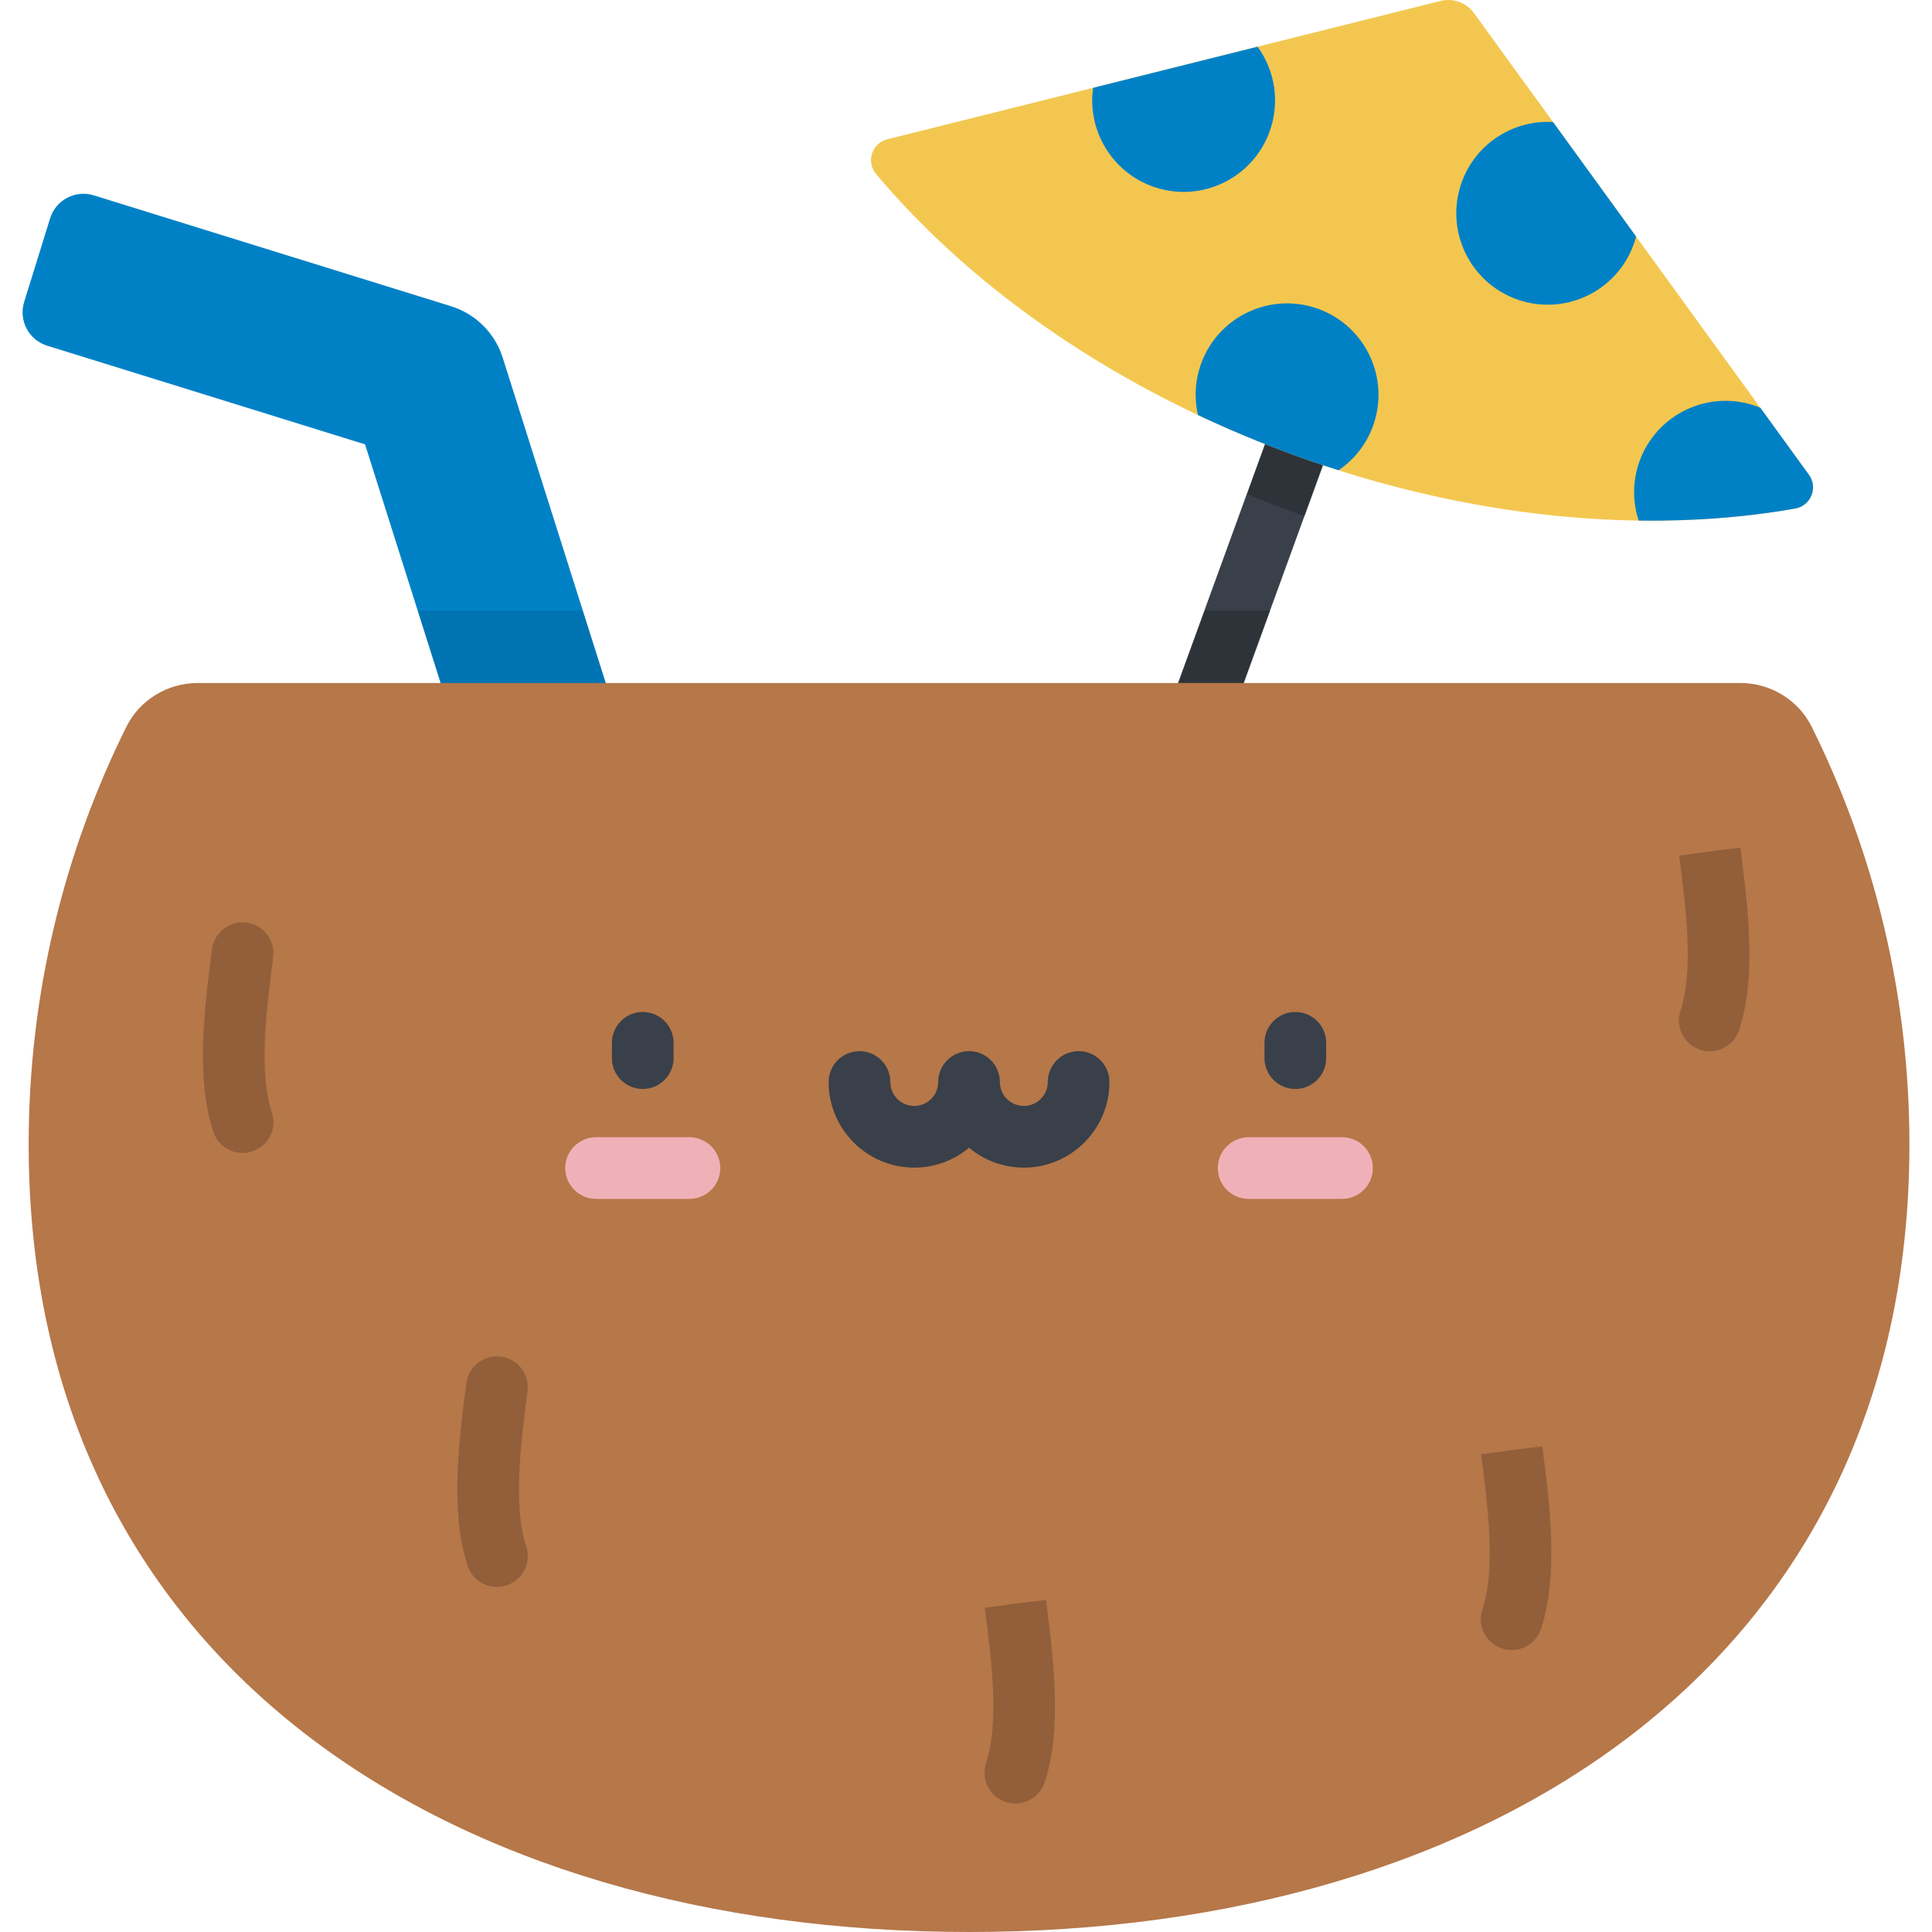 <?xml version="1.0" encoding="iso-8859-1"?>
<!-- Generator: Adobe Illustrator 19.0.0, SVG Export Plug-In . SVG Version: 6.00 Build 0)  -->
<svg version="1.1" id="Capa_1" xmlns="http://www.w3.org/2000/svg" xmlns:xlink="http://www.w3.org/1999/xlink" x="0px" y="0px"
	 viewBox="0 0 512 512" style="enable-background:new 0 0 512 512;" xml:space="preserve">
<rect x="319.821" y="89.533" transform="matrix(-0.94 -0.342 0.342 -0.94 580.873 426.019)" style="fill:#394049;" width="16.344" height="144.535"/>
<polygon style="opacity:0.2;enable-background:new    ;" points="319.284,161.811 295.584,226.927 310.943,232.517 336.677,161.811 
	"/>
<path style="opacity:0.2;enable-background:new    ;" d="M345.019,91.105l-14.51,39.868c4.086,1.695,8.241,3.317,12.465,4.854
	c0.933,0.34,1.865,0.666,2.799,0.995l14.605-40.127L345.019,91.105z"/>
<path style="fill:#F3C74F;" d="M381.774,0.252L235.134,36.919c-4.088,1.022-5.676,5.969-2.967,9.197
	c25.696,30.618,64.146,57.521,110.807,74.504c46.66,16.984,93.408,21.09,132.773,14.152c4.15-0.731,6.114-5.542,3.639-8.952
	L390.621,3.471C388.606,0.693,385.104-0.581,381.774,0.252z"/>
<g>
	<path style="fill:#0081C6;" d="M349.372,81.861c-12.574-4.576-26.477,1.907-31.055,14.481c-1.654,4.545-1.845,9.258-0.844,13.647
		c8.187,3.868,16.697,7.427,25.5,10.63c3.92,1.427,7.842,2.756,11.76,4.002c4.05-2.759,7.316-6.749,9.119-11.706
		C368.429,100.341,361.946,86.437,349.372,81.861z M333.277,12.378l-43.595,10.9c-1.556,11.086,4.765,22.13,15.707,26.112
		c12.574,4.576,26.477-1.907,31.055-14.481C339.304,27.051,337.844,18.673,333.277,12.378z M411.561,32.334
		c-10.408-0.605-20.416,5.596-24.165,15.896c-4.576,12.574,1.907,26.477,14.481,31.055c12.574,4.576,26.477-1.907,31.055-14.481
		c0.255-0.702,0.464-1.409,0.652-2.117L411.561,32.334z M479.385,125.818l-12.857-17.722c-0.323-0.133-0.632-0.287-0.963-0.406
		c-12.574-4.576-26.477,1.907-31.055,14.481c-1.926,5.292-1.873,10.813-0.251,15.782c14.462,0.205,28.385-0.873,41.488-3.182
		C479.896,134.039,481.86,129.229,479.385,125.818z"/>
	<path style="fill:#0081C6;" d="M141.514,259.128l-44.775-141.37L12.504,91.612c-4.886-1.517-7.617-6.706-6.101-11.593l6.873-22.146
		c1.517-4.886,6.706-7.617,11.593-6.101l94.646,29.377c6.522,2.024,11.64,7.113,13.702,13.623l48.067,151.762L141.514,259.128z"/>
</g>
<polygon style="opacity:0.1;enable-background:new    ;" points="154.451,161.811 110.693,161.811 141.514,259.128 181.285,246.532 
	"/>
<path style="fill:#B67749;" d="M461.2,181.002H52.412c-7.999,0-15.379,4.466-18.936,11.629
	c-16.56,33.345-25.88,70.919-25.88,110.675C7.596,440.942,119.171,512,256.805,512s249.21-71.059,249.21-208.693
	c0-39.755-9.319-77.33-25.879-110.674C476.578,185.467,469.198,181.002,461.2,181.002z"/>
<g>
	<path style="fill:#394049;" d="M170.335,288.587c-4.514,0-8.172-3.658-8.172-8.172v-4.058c0-4.514,3.658-8.172,8.172-8.172
		s8.172,3.658,8.172,8.172v4.058C178.507,284.928,174.849,288.587,170.335,288.587z"/>
	<path style="fill:#394049;" d="M343.276,288.587c-4.513,0-8.172-3.658-8.172-8.172v-4.058c0-4.514,3.659-8.172,8.172-8.172
		c4.514,0,8.172,3.658,8.172,8.172v4.058C351.448,284.928,347.79,288.587,343.276,288.587z"/>
	<path style="fill:#394049;" d="M271.326,309.433c-5.518,0-10.583-1.98-14.52-5.266c-3.937,3.286-9.002,5.266-14.52,5.266
		c-12.512,0-22.692-10.18-22.692-22.692c0-4.514,3.658-8.172,8.172-8.172s8.172,3.658,8.172,8.172c0,3.501,2.847,6.348,6.348,6.348
		c3.501,0,6.348-2.847,6.348-6.348c0-4.514,3.658-8.172,8.172-8.172c4.514,0,8.172,3.658,8.172,8.172
		c0,3.501,2.847,6.348,6.348,6.348s6.348-2.847,6.348-6.348c0-4.514,3.658-8.172,8.172-8.172s8.172,3.658,8.172,8.172
		C294.018,299.254,283.838,309.433,271.326,309.433z"/>
</g>
<g>
	<path style="fill:#F0B0B7;" d="M182.71,317.721h-24.747c-4.514,0-8.172-3.658-8.172-8.172s3.658-8.172,8.172-8.172h24.747
		c4.514,0,8.172,3.658,8.172,8.172S187.223,317.721,182.71,317.721z"/>
	<path style="fill:#F0B0B7;" d="M355.65,317.721h-24.748c-4.514,0-8.172-3.658-8.172-8.172s3.658-8.172,8.172-8.172h24.748
		c4.514,0,8.172,3.658,8.172,8.172S360.163,317.721,355.65,317.721z"/>
</g>
<g style="opacity:0.2;">
	<path d="M64.287,305.548c-3.422,0-6.61-2.165-7.751-5.591c-4.752-14.257-2.316-33.167-0.36-48.363
		c0.575-4.476,4.684-7.673,9.152-7.091c4.476,0.575,7.642,4.642,7.065,9.118l-0.008,0.061c-1.744,13.543-3.915,30.397-0.344,41.108
		c1.427,4.281-0.887,8.91-5.169,10.336C66.015,305.412,65.143,305.548,64.287,305.548z"/>
	<path d="M131.696,420.555c-3.422,0-6.61-2.165-7.751-5.59c-4.752-14.257-2.316-33.169-0.36-48.365
		c0.575-4.476,4.683-7.66,9.152-7.091c4.476,0.576,7.642,4.644,7.065,9.12l-0.008,0.059c-1.744,13.544-3.915,30.398-0.344,41.108
		c1.427,4.282-0.886,8.911-5.168,10.337C133.424,420.419,132.553,420.555,131.696,420.555z"/>
	<path d="M453.102,278.606c-0.856,0-1.728-0.135-2.585-0.422c-4.282-1.427-6.596-6.056-5.169-10.336
		c3.571-10.716,1.399-27.578-0.346-41.125l16.205-2.131l-8.106,1.044l8.11-1.001c1.959,15.201,4.397,34.119-0.357,48.38
		C459.711,276.44,456.523,278.606,453.102,278.606z"/>
	<path d="M400.613,437.281c-0.856,0-1.728-0.136-2.586-0.422c-4.282-1.427-6.595-6.056-5.168-10.337
		c3.572-10.714,1.399-27.577-0.346-41.125l16.205-2.13l-8.104,1.044l8.11-1.002c1.959,15.201,4.397,34.121-0.357,48.383
		C407.223,435.116,404.035,437.281,400.613,437.281z"/>
	<path d="M269.076,477.953c-0.856,0-1.728-0.136-2.586-0.422c-4.282-1.427-6.595-6.056-5.168-10.337
		c3.57-10.709,1.399-27.565-0.344-41.108l8.098-1.104l8.106-1.044l-8.106,1.044l8.112-0.984c1.957,15.196,4.392,34.108-0.36,48.365
		C275.687,475.787,272.498,477.953,269.076,477.953z"/>
</g>
<g>
</g>
<g>
</g>
<g>
</g>
<g>
</g>
<g>
</g>
<g>
</g>
<g>
</g>
<g>
</g>
<g>
</g>
<g>
</g>
<g>
</g>
<g>
</g>
<g>
</g>
<g>
</g>
<g>
</g>
</svg>
